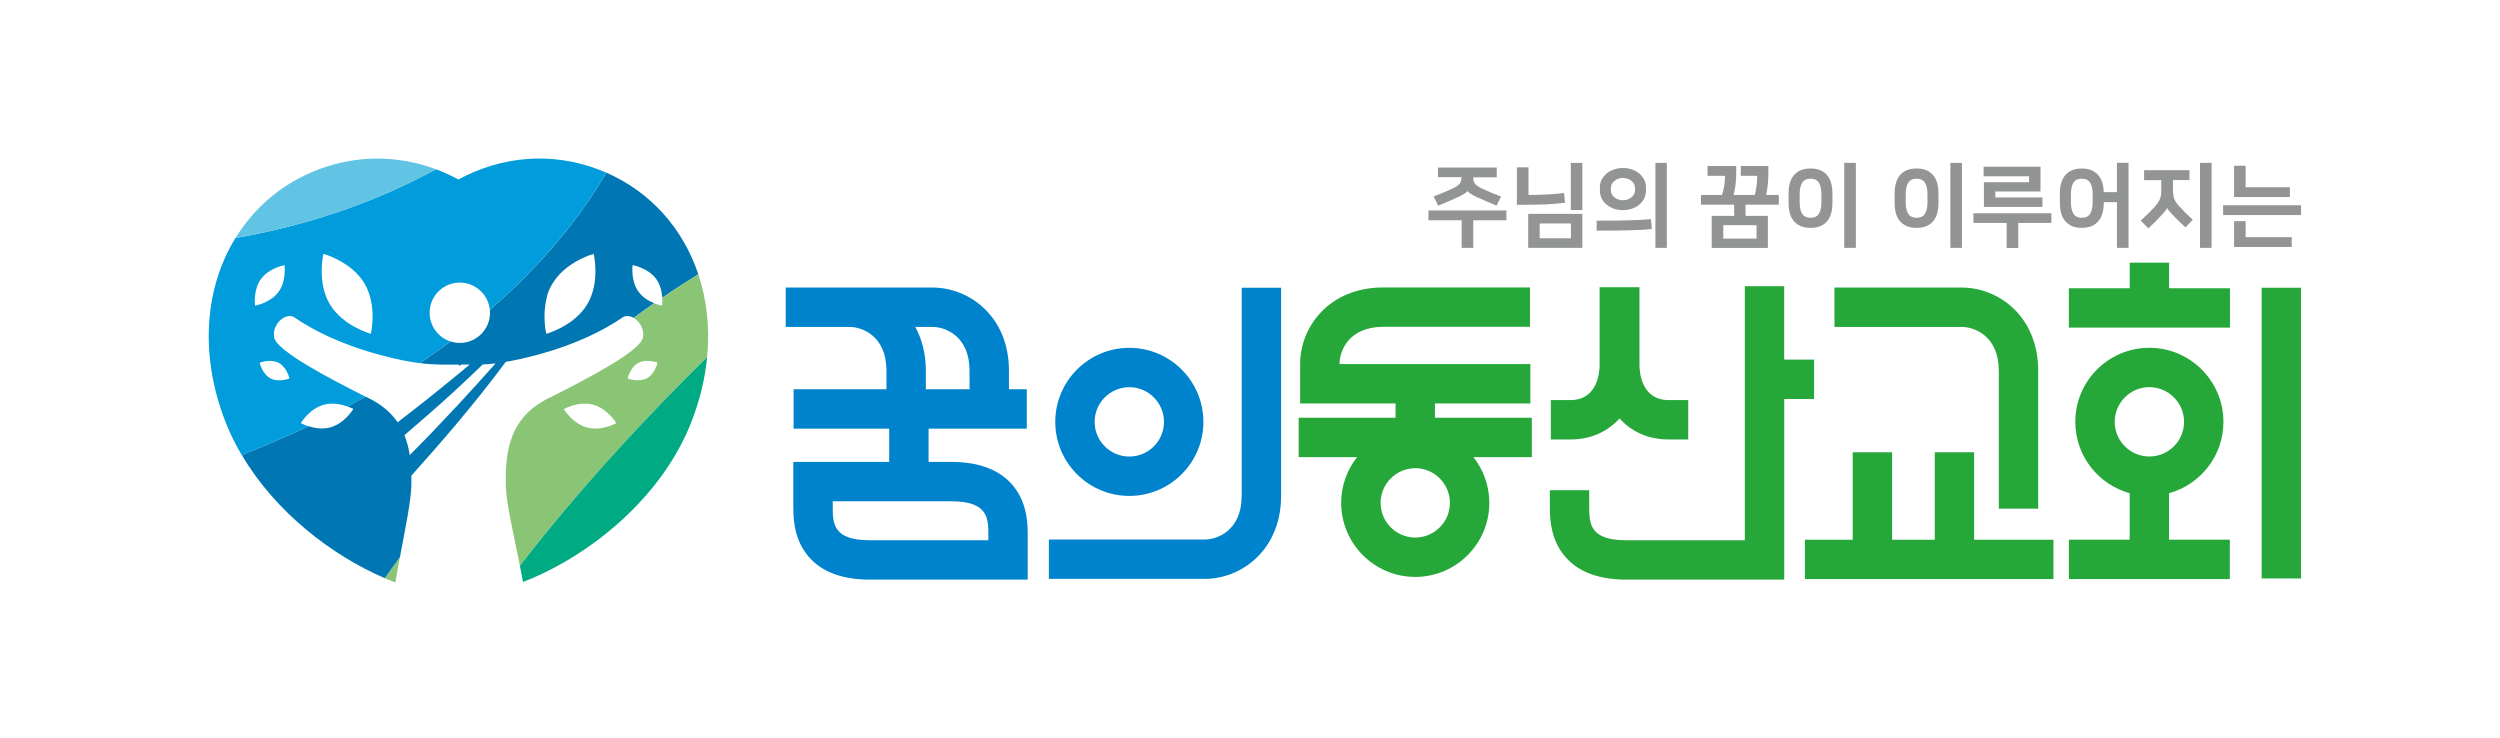 <?xml version="1.0" encoding="UTF-8"?>
<svg id="_레이어_1" data-name="레이어_1" xmlns="http://www.w3.org/2000/svg" version="1.1" viewBox="0 0 508 150">
  <!-- Generator: Adobe Illustrator 29.0.1, SVG Export Plug-In . SVG Version: 2.1.0 Build 192)  -->
  <defs>
    <style>
      .st0 {
        fill: #00aa83;
      }

      .st1 {
        fill: #61c4e4;
      }

      .st2 {
        fill: #8ac576;
      }

      .st3 {
        fill: #939494;
      }

      .st4 {
        fill: #009cdc;
      }

      .st5 {
        fill: #0077b3;
      }

      .st6 {
        fill: #25a739;
      }

      .st7 {
        fill: #0083cd;
      }
    </style>
  </defs>
  <g>
    <path class="st7" d="M200.83,95.12c-2.12-.84-4.64-1.26-7.54-1.26h-4.6v-6.76h19.95v-8h-3.62v-3.79c0-10.96-8-16.88-15.53-16.88h-29.83v8h12.95c2.6,0,7.52,1.86,7.52,8.88v3.79h-18.87v8h19.42v6.76h-19.48v9.05c0,1.8,0,5.53,2.12,8.86.13.21.27.4.41.6,2.6,3.59,6.97,5.41,13.02,5.41h32.08v-9.05c0-1.8,0-5.53-2.12-8.86-1.38-2.17-3.35-3.75-5.88-4.75ZM189.49,66.43c2.6,0,7.52,1.86,7.52,8.88v3.79h-8.88v-3.79c0-3.48-.81-6.45-2.15-8.88h3.5ZM200.83,109.78h-24.08c-7.54,0-7.54-3.49-7.54-6.87v-1.05h24.08c7.54,0,7.54,3.49,7.54,6.87v1.05ZM229.48,100.77c8.3,0,15.05-6.75,15.05-15.04s-6.75-15.05-15.05-15.05-15.05,6.75-15.05,15.05,6.75,15.04,15.05,15.04ZM229.48,78.68c3.88,0,7.04,3.16,7.04,7.05s-3.16,7.04-7.04,7.04-7.05-3.16-7.05-7.04,3.16-7.05,7.05-7.05ZM252.31,58.47v42.28c0,7.03-4.92,8.88-7.52,8.88h-31.66v8h31.66c7.53,0,15.53-5.92,15.53-16.88v-42.28h-8Z"/>
    <path class="st6" d="M406.16,75.31v28.05h8v-28.05c0-10.96-8-16.88-15.53-16.88h-25.87v8h25.87c2.6,0,7.52,1.86,7.52,8.88ZM329.09,85.03c2.33,2.58,5.68,4.27,10,4.27h3.96v-8h-3.96c-5.67,0-5.95-5.92-5.95-7.11v-15.83h-8.1v15.83c0,1.19-.29,7.11-5.95,7.11h-3.96v8h3.96c4.32,0,7.67-1.69,10-4.27ZM368.61,73.07h-6.06v-14.91h-8v51.62h-24.08c-7.54,0-7.54-3.49-7.54-6.87v-3.3h-8v3.3c0,1.8,0,5.53,2.12,8.86,2.54,3.99,7.06,6.01,13.43,6.01h32.08v-36.71h6.06v-8ZM440.76,100.22c6.36-1.76,11.04-7.59,11.04-14.5,0-8.3-6.75-15.05-15.05-15.05s-15.05,6.75-15.05,15.05c0,6.91,4.69,12.74,11.05,14.5v9.44h-12.35v8h32.7v-8h-12.35v-9.44ZM429.71,85.72c0-3.88,3.16-7.05,7.04-7.05s7.05,3.16,7.05,7.05-3.16,7.04-7.05,7.04-7.04-3.16-7.04-7.04ZM440.76,53.37h-8v5.2h-12.37v8h32.74v-8h-12.37v-5.2ZM459.57,58.47v59.08h8v-59.08h-8ZM401.14,91.9h-8v17.77h-8.67v-17.77h-8v17.77h-9.71v8h50.5v-8h-16.11v-17.77ZM291.58,81.98h19.39v-8h-38.78v-.05c0-2.6,1.86-7.52,8.88-7.52h29.83v-8h-29.83c-10.96,0-16.88,8-16.88,15.53v8.05h19.39v2.9h-19.69v8h11.87c-2.02,2.56-3.23,5.79-3.23,9.3,0,8.3,6.75,15.04,15.05,15.04s15.05-6.75,15.05-15.04c0-3.51-1.21-6.74-3.23-9.3h11.87v-8h-19.69v-2.9ZM294.62,102.19c0,3.88-3.16,7.04-7.04,7.04s-7.04-3.16-7.04-7.04,3.16-7.05,7.04-7.05,7.04,3.16,7.04,7.05Z"/>
  </g>
  <g>
    <path class="st3" d="M306.1,42.77v1.99h-6.73v5.61h-2.36v-5.61h-6.75v-1.99h15.83ZM292.21,34.04h11.93v1.99h-4.76v.15c0,.43.11.81.33,1.12.22.32.6.6,1.13.86.61.3,1.28.6,2.01.91.73.31,1.45.6,2.16.87l-.91,1.84c-.68-.27-1.35-.55-2.01-.84-.66-.29-1.28-.56-1.88-.84-.55-.25-.99-.48-1.33-.7-.34-.22-.56-.41-.66-.59h-.02c-.1.17-.33.37-.71.6-.37.23-.83.47-1.37.71-.59.27-1.22.55-1.88.84-.66.29-1.33.56-2.01.84l-.91-1.88c.71-.27,1.42-.56,2.16-.87.73-.31,1.4-.61,2.01-.91.53-.26.91-.55,1.13-.86.22-.32.33-.69.33-1.12v-.15h-4.76v-1.99Z"/>
    <path class="st3" d="M308.23,34h2.36v5.61c1.28,0,2.5-.03,3.67-.09,1.17-.06,2.35-.16,3.54-.3l.22,1.97c-.57.08-1.17.14-1.8.2-.63.05-1.33.1-2.11.14-.77.04-1.64.06-2.6.07-.96.01-2.05.02-3.28.02v-7.62ZM310.53,43.46h11v6.91h-11v-6.91ZM312.86,48.42h6.35v-3.01h-6.35v3.01ZM321.53,42.68h-2.34v-9.59h2.34v9.59Z"/>
    <path class="st3" d="M324.44,44.84c1.42,0,2.7,0,3.82-.02,1.12-.01,2.12-.03,3.01-.06.89-.02,1.67-.06,2.35-.09.68-.04,1.3-.09,1.86-.15l.17,2.01c-.53.06-1.15.12-1.85.16-.7.04-1.5.08-2.42.1-.91.02-1.94.04-3.08.06-1.15.01-2.43.02-3.86.02v-2.03ZM329.78,42.7c-.69,0-1.33-.11-1.9-.32-.58-.21-1.07-.5-1.48-.85-.41-.36-.73-.77-.96-1.25-.23-.47-.34-.97-.34-1.49v-.74c0-.52.11-1.02.34-1.49.23-.47.55-.89.96-1.25.41-.36.9-.64,1.48-.85.58-.21,1.21-.32,1.9-.32s1.33.11,1.9.32c.58.21,1.07.5,1.48.85.41.36.73.77.96,1.25.23.47.34.97.34,1.49v.74c0,.52-.11,1.02-.34,1.49-.23.47-.55.89-.96,1.25-.41.36-.9.64-1.48.85-.58.21-1.21.32-1.9.32ZM329.78,36.16c-.37,0-.71.06-1.01.18-.3.12-.56.27-.78.46-.22.19-.38.4-.49.64-.11.24-.17.49-.17.75v.48c0,.26.06.51.17.75.11.24.28.45.49.64.22.19.48.34.78.45.3.12.64.18,1.01.18s.71-.06,1.01-.18c.3-.12.56-.27.78-.45.22-.19.38-.4.49-.64.11-.24.17-.49.17-.75v-.48c0-.26-.06-.51-.17-.75-.11-.24-.28-.46-.49-.64-.22-.19-.48-.34-.78-.46-.3-.12-.64-.18-1.01-.18ZM338.7,50.37h-2.32v-17.28h2.32v17.28Z"/>
    <path class="st3" d="M347.85,43.86h4.53v-2.27h-6.75v-1.97h4.27c.19-.57.33-1.17.45-1.79.11-.63.17-1.24.17-1.83v-.28h-3.55v-1.99h5.83v1.47c0,.72-.04,1.46-.12,2.22-.08.76-.22,1.5-.42,2.2h4.31c.17-.67.3-1.31.37-1.92.07-.61.11-1.15.11-1.61v-.37h-3.33v-1.99h5.61v1.56c0,.72-.04,1.44-.11,2.17-.07.73-.19,1.45-.35,2.16h2.58v1.97h-6.75v2.27h4.53v6.52h-11.41v-6.52ZM350.17,48.49h6.76v-2.73h-6.76v2.73Z"/>
    <path class="st3" d="M367.9,46.3c-.79,0-1.47-.12-2.04-.37-.56-.25-1.02-.6-1.38-1.04-.36-.45-.62-.97-.79-1.58-.17-.61-.25-1.28-.25-2.01v-2.06c0-.72.08-1.38.25-2,.17-.61.43-1.14.79-1.59.36-.45.82-.79,1.38-1.04.56-.25,1.24-.37,2.04-.37s1.47.12,2.03.37c.56.25,1.03.59,1.38,1.04.36.45.62.98.79,1.59.17.61.25,1.28.25,2v2.06c0,.73-.08,1.4-.25,2.01-.17.61-.43,1.13-.79,1.58-.36.45-.82.79-1.38,1.04-.56.25-1.24.37-2.03.37ZM367.9,36.31c-.79,0-1.36.27-1.7.82-.34.54-.51,1.34-.51,2.4v1.5c0,1.05.17,1.85.51,2.4.34.54.91.82,1.7.82s1.36-.27,1.7-.82c.34-.54.51-1.34.51-2.4v-1.5c0-1.05-.17-1.85-.51-2.4s-.91-.82-1.7-.82ZM377.11,50.37h-2.36v-17.28h2.36v17.28Z"/>
    <path class="st3" d="M389.45,46.3c-.79,0-1.47-.12-2.04-.37-.56-.25-1.03-.6-1.38-1.04-.36-.45-.62-.97-.79-1.58-.17-.61-.25-1.28-.25-2.01v-2.06c0-.72.08-1.38.25-2,.17-.61.43-1.14.79-1.59.36-.45.82-.79,1.38-1.04.56-.25,1.24-.37,2.04-.37s1.47.12,2.03.37c.56.25,1.03.59,1.38,1.04.36.45.62.98.79,1.59.17.61.25,1.28.25,2v2.06c0,.73-.08,1.4-.25,2.01-.17.61-.43,1.13-.79,1.58-.36.45-.82.79-1.38,1.04-.56.25-1.24.37-2.03.37ZM389.45,36.31c-.79,0-1.36.27-1.7.82-.34.54-.51,1.34-.51,2.4v1.5c0,1.05.17,1.85.51,2.4.34.54.91.82,1.7.82s1.36-.27,1.7-.82c.34-.54.51-1.34.51-2.4v-1.5c0-1.05-.17-1.85-.51-2.4-.34-.54-.91-.82-1.7-.82ZM398.67,50.37h-2.36v-17.28h2.36v17.28Z"/>
    <path class="st3" d="M416.84,43.33v1.97h-6.73v5.09h-2.36v-5.09h-6.75v-1.97h15.83ZM403.13,42.05v-5.02h9.18v-1.21h-9.24v-1.95h11.56v5.04h-9.18v1.21h9.57v1.93h-11.89Z"/>
    <path class="st3" d="M423.02,46.3c-.79,0-1.47-.12-2.03-.37-.56-.25-1.03-.6-1.38-1.04-.36-.45-.62-.97-.79-1.58-.17-.61-.25-1.28-.25-2.01v-2.06c0-.72.08-1.38.25-2,.17-.61.43-1.14.79-1.59.36-.45.82-.79,1.38-1.04.56-.25,1.24-.37,2.03-.37s1.43.12,1.99.36c.56.24,1.02.58,1.37,1,.36.43.63.94.81,1.52.18.59.28,1.23.29,1.92h2.68v-5.96h2.36v17.28h-2.36v-9.29h-2.68v.22c0,.73-.08,1.4-.25,2.01-.17.61-.43,1.13-.79,1.58-.36.45-.82.79-1.38,1.04-.56.25-1.24.37-2.03.37ZM423.02,36.31c-.79,0-1.36.27-1.7.82-.34.54-.51,1.34-.51,2.4v1.5c0,1.05.17,1.85.51,2.4.34.54.91.82,1.7.82s1.36-.27,1.7-.82c.34-.54.51-1.34.51-2.4v-1.5c0-1.05-.17-1.85-.51-2.4-.34-.54-.91-.82-1.7-.82Z"/>
    <path class="st3" d="M435.68,34.58h9.22v2.01h-3.35v1.97c0,.36.02.68.06.98.04.29.1.57.19.83.09.26.23.52.4.78.17.26.4.54.69.84.4.43.83.88,1.29,1.34.46.46.93.9,1.4,1.32l-1.5,1.56c-.4-.37-.79-.75-1.19-1.14-.4-.39-.77-.76-1.12-1.12-.36-.36-.66-.68-.91-.98-.25-.29-.4-.51-.46-.66h-.04c-.09.17-.27.42-.54.74-.27.32-.56.64-.87.97-.35.36-.71.73-1.08,1.11-.37.38-.82.8-1.34,1.27l-1.54-1.58c1.02-.9,1.93-1.8,2.75-2.69.27-.31.5-.59.69-.86.19-.26.33-.53.45-.8s.19-.56.23-.86c.04-.3.06-.65.06-1.03v-1.97h-3.49v-2.01ZM449.4,50.37h-2.36v-17.28h2.36v17.28Z"/>
    <path class="st3" d="M467.57,41.71v1.99h-15.83v-1.99h15.83ZM456.31,33.68v4.37h8.99v1.99h-11.33v-6.36h2.34ZM456.31,48.19h9.37v1.99h-11.71v-5.24h2.34v3.25Z"/>
  </g>
  <g>
    <path class="st2" d="M80.33,118.37c.29-1.73.61-3.46.93-5.16-1.05,1.42-2.08,2.84-3.1,4.28.73.31,1.45.6,2.17.88Z"/>
    <g>
      <path class="st5" d="M129.75,59.29c-1.65-2.27-1.2-5.42-1.2-5.42,0,0,3.13.54,4.78,2.81.89,1.23,1.17,2.71,1.24,3.81,2.39-1.63,4.84-3.21,7.33-4.75-3.1-9.29-9.68-16.72-18.7-20.66-5.17,8.91-12.88,18.54-23.66,27.87.02.2.03.4.03.6,0,3.39-2.75,6.13-6.13,6.13-.66,0-1.3-.11-1.9-.3-1.99,1.48-4.06,2.95-6.22,4.41,3.05.38,5.22.3,7.83.29v-.3l.04.47h.44v-.18c.49,0,1.15.01,1.81.01-.83.69-1.69,1.41-2.57,2.13-3.81,3.13-8.01,6.5-12.07,9.59-1.31-1.9-3.17-3.54-5.8-4.86-.23-.12-.47-.24-.72-.36-1.2.68-2.41,1.35-3.65,2.01.72.26,1.17.51,1.17.51,0,0-1.76,2.96-4.71,3.75-1.63.44-3.27.12-4.42-.25-3.96,1.88-8.12,3.69-12.48,5.42-.35.14-.68.32-.99.55,6.84,11.55,18.28,20.32,28.97,24.91,1.02-1.44,2.06-2.86,3.1-4.28,1.12-5.96,2.24-11.43,2.32-14.49.02-.7.02-1.39,0-2.07,2.65-2.93,5.75-6.45,8.95-10.24,3.46-4.11,7.03-8.53,10.22-12.87,1.74-.29,3.75-.72,6.19-1.37,8.41-2.24,14.02-5.23,17.57-7.67.63-.43,1.48-.33,2.24.11,1.37-1.01,2.76-2.01,4.17-2.99-1.02-.41-2.31-1.13-3.19-2.33ZM92.65,82.7c-3.06,3.29-6.29,6.68-9.39,9.77-.22-1.43-.57-2.78-1.08-4.04,3.29-2.8,6.95-5.99,10.59-9.34,1.79-1.65,3.58-3.34,5.31-5.03.81-.04,1.68-.1,2.63-.22-2.35,2.64-5.12,5.71-8.05,8.87ZM119.35,61.8c-2.66,4.49-8.35,6.03-8.35,6.03,0,0-.85-3.54.08-7.24.24-1.43.94-2.65,1.61-3.6,2.79-4.01,7.95-5.41,7.95-5.41,0,0,1.37,5.73-1.29,10.22Z"/>
      <path class="st4" d="M62.65,86.61c-.93-.3-1.53-.63-1.53-.63,0,0,1.76-2.96,4.71-3.75,1.81-.48,3.63-.04,4.78.37,1.24-.66,2.46-1.33,3.65-2.01-7.46-3.74-18-9.27-18.54-11.98-.56-2.8,2.47-5.24,4.11-4.11,3.55,2.43,9.16,5.42,17.57,7.67,3.29.88,5.81,1.36,7.91,1.62,2.16-1.45,4.24-2.92,6.22-4.41-2.46-.8-4.23-3.11-4.23-5.83,0-3.39,2.75-6.13,6.13-6.13,3.18,0,5.8,2.43,6.1,5.53,10.78-9.33,18.49-18.96,23.66-27.87-.49-.21-.99-.42-1.49-.61-9.54-3.65-19.73-2.79-28.55,2-1.49-.81-3.01-1.5-4.57-2.08-10.98,5.98-24.45,11.12-40.74,13.98-6.08,9.9-7.41,23.25-2.14,37.05.95,2.49,2.13,4.88,3.48,7.16.31-.22.64-.41.99-.55,4.36-1.73,8.52-3.54,12.48-5.42ZM65.72,51.58s5.69,1.54,8.35,6.03c2.66,4.49,1.29,10.22,1.29,10.22,0,0-5.69-1.54-8.35-6.03-2.66-4.49-1.29-10.22-1.29-10.22ZM56.63,73.73c1.67.89,2.2,3.18,2.2,3.18,0,0-2.19.86-3.87-.02-1.67-.89-2.2-3.18-2.2-3.18,0,0,2.19-.86,3.87.02ZM53.03,56.69c1.65-2.27,4.78-2.81,4.78-2.81,0,0,.45,3.14-1.2,5.42-1.65,2.27-4.78,2.81-4.78,2.81,0,0-.45-3.14,1.2-5.42Z"/>
      <path class="st1" d="M64.61,34.47c-7.17,2.74-12.91,7.63-16.76,13.9,16.3-2.86,29.76-8,40.74-13.98-7.67-2.86-16.05-2.95-23.98.08Z"/>
      <path class="st2" d="M141.9,55.75c-2.5,1.54-4.94,3.12-7.33,4.75.06.94-.04,1.61-.04,1.61,0,0-.69-.12-1.59-.48-1.41.98-2.8,1.98-4.17,2.99,1.21.71,2.22,2.28,1.87,4-.56,2.8-11.78,8.6-19.26,12.34-7.48,3.74-8.79,10.1-8.6,17.76.09,3.52,1.58,9.77,2.86,16.23,12.27-15.88,25.87-30.43,38.05-42.41.58-5.98-.08-11.67-1.79-16.79ZM119.28,86.87c-2.94-.79-4.71-3.75-4.71-3.75,0,0,3.01-1.68,5.95-.89,2.94.79,4.71,3.75,4.71,3.75,0,0-3.01,1.68-5.95.89ZM131.41,76.88c-1.67.88-3.87.02-3.87.02,0,0,.52-2.3,2.2-3.18,1.67-.88,3.87-.02,3.87-.02,0,0-.52,2.3-2.2,3.18Z"/>
      <path class="st0" d="M105.64,114.95c.22,1.1.43,2.21.63,3.31,13.31-5.14,28.29-17,34.34-32.83,1.67-4.37,2.68-8.7,3.08-12.88-12.18,11.98-25.78,26.53-38.05,42.41Z"/>
    </g>
  </g>
</svg>